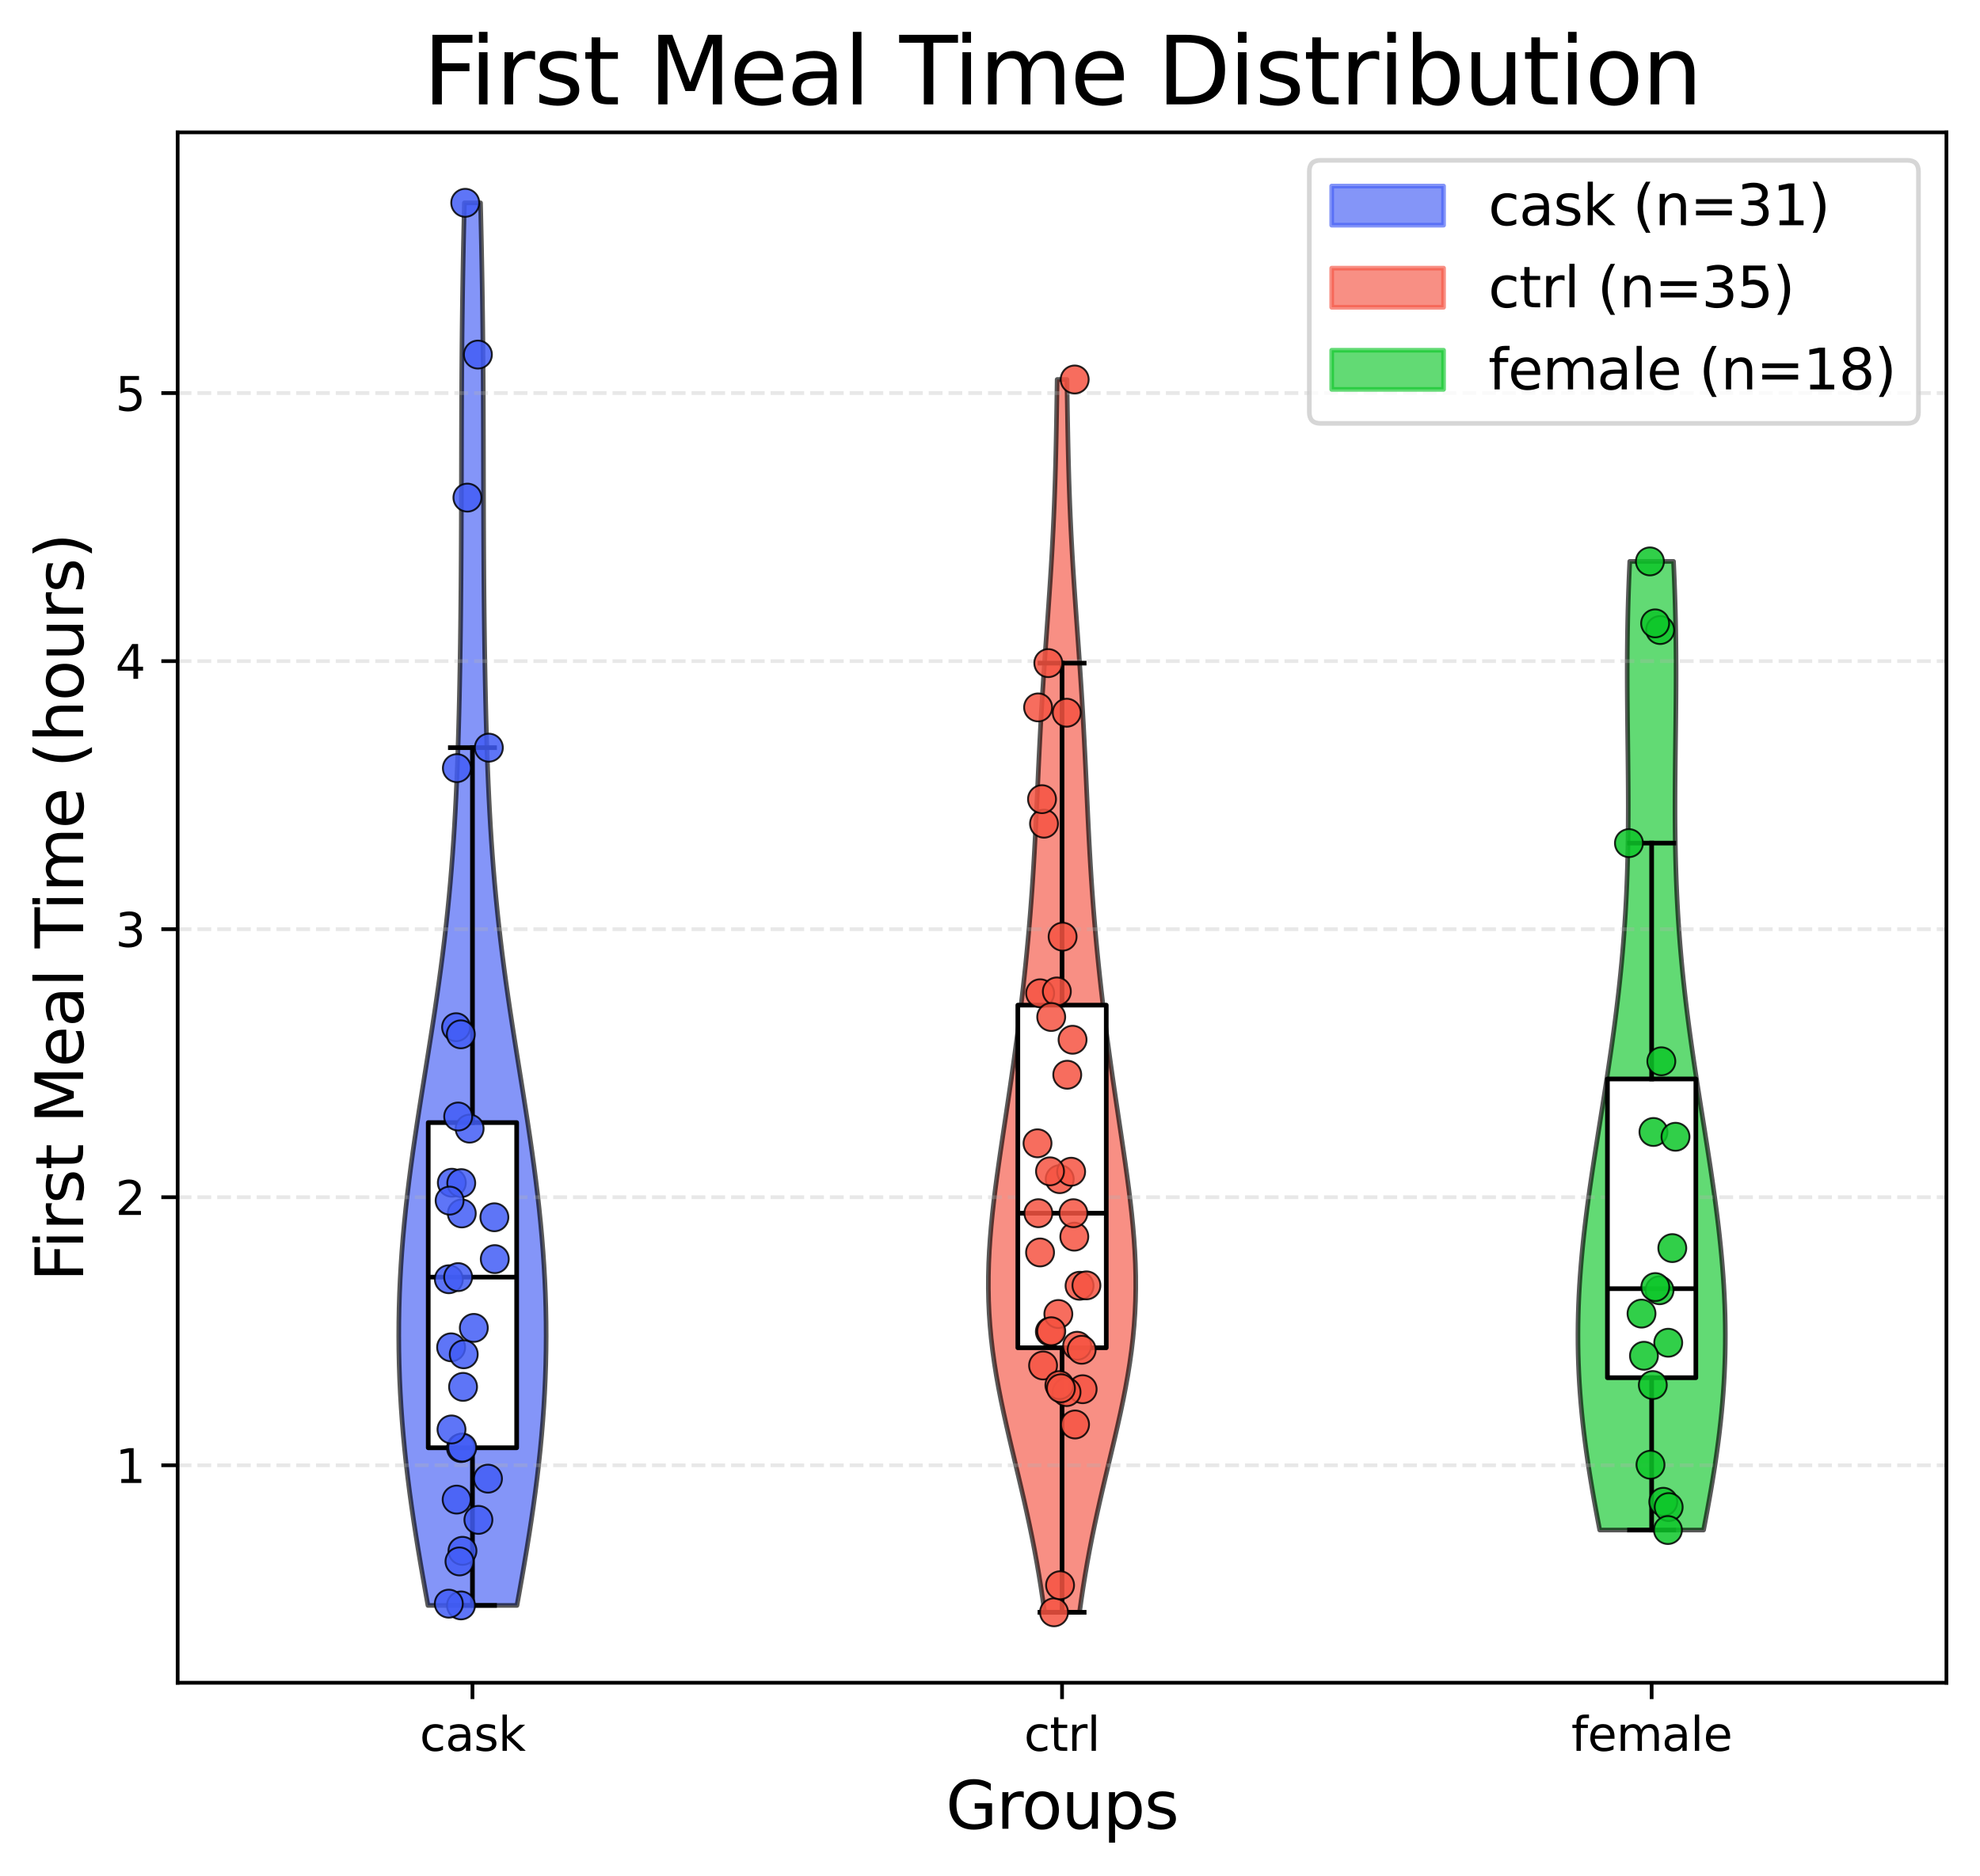 <?xml version="1.0" encoding="utf-8" standalone="no"?>
<!DOCTYPE svg PUBLIC "-//W3C//DTD SVG 1.1//EN"
  "http://www.w3.org/Graphics/SVG/1.1/DTD/svg11.dtd">
<svg xmlns:xlink="http://www.w3.org/1999/xlink" width="424.752pt" height="402.464pt" viewBox="0 0 424.752 402.464" xmlns="http://www.w3.org/2000/svg" version="1.1">
 <defs>
  <style type="text/css">*{stroke-linejoin: round; stroke-linecap: butt}</style>
 </defs>
 <g id="figure_1">
  <g id="patch_1">
   <path d="M 0 402.464 
L 424.752 402.464 
L 424.752 0 
L 0 0 
z
" style="fill: #ffffff"/>
  </g>
  <g id="axes_1">
   <g id="patch_2">
    <path d="M 38.112 361.037 
L 417.552 361.037 
L 417.552 28.397 
L 38.112 28.397 
z
" style="fill: #ffffff"/>
   </g>
   <g id="PolyCollection_1">
    <defs>
     <path id="mb2969d7a52" d="M 110.901 -58.02 
L 91.803 -58.02 
L 91.256 -61.06 
L 90.719 -64.1 
L 90.194 -67.139 
L 89.685 -70.179 
L 89.195 -73.219 
L 88.727 -76.258 
L 88.284 -79.298 
L 87.868 -82.338 
L 87.481 -85.377 
L 87.126 -88.417 
L 86.804 -91.457 
L 86.516 -94.496 
L 86.263 -97.536 
L 86.048 -100.576 
L 85.87 -103.615 
L 85.729 -106.655 
L 85.628 -109.695 
L 85.565 -112.734 
L 85.542 -115.774 
L 85.558 -118.814 
L 85.613 -121.853 
L 85.706 -124.893 
L 85.839 -127.933 
L 86.009 -130.972 
L 86.216 -134.012 
L 86.458 -137.052 
L 86.736 -140.091 
L 87.045 -143.131 
L 87.386 -146.171 
L 87.755 -149.21 
L 88.15 -152.25 
L 88.569 -155.29 
L 89.007 -158.329 
L 89.463 -161.369 
L 89.931 -164.409 
L 90.41 -167.448 
L 90.895 -170.488 
L 91.382 -173.528 
L 91.869 -176.567 
L 92.35 -179.607 
L 92.824 -182.647 
L 93.287 -185.686 
L 93.735 -188.726 
L 94.167 -191.766 
L 94.581 -194.805 
L 94.974 -197.845 
L 95.345 -200.885 
L 95.694 -203.924 
L 96.019 -206.964 
L 96.32 -210.004 
L 96.598 -213.043 
L 96.853 -216.083 
L 97.086 -219.123 
L 97.298 -222.162 
L 97.49 -225.202 
L 97.663 -228.242 
L 97.818 -231.281 
L 97.958 -234.321 
L 98.083 -237.361 
L 98.196 -240.4 
L 98.296 -243.44 
L 98.386 -246.48 
L 98.467 -249.519 
L 98.539 -252.559 
L 98.603 -255.599 
L 98.66 -258.638 
L 98.711 -261.678 
L 98.756 -264.718 
L 98.796 -267.757 
L 98.831 -270.797 
L 98.861 -273.837 
L 98.887 -276.876 
L 98.909 -279.916 
L 98.928 -282.956 
L 98.943 -285.995 
L 98.955 -289.035 
L 98.965 -292.075 
L 98.973 -295.114 
L 98.98 -298.154 
L 98.986 -301.194 
L 98.992 -304.233 
L 98.998 -307.273 
L 99.005 -310.313 
L 99.014 -313.352 
L 99.026 -316.392 
L 99.04 -319.432 
L 99.057 -322.471 
L 99.079 -325.511 
L 99.104 -328.551 
L 99.134 -331.59 
L 99.169 -334.63 
L 99.209 -337.67 
L 99.254 -340.709 
L 99.304 -343.749 
L 99.358 -346.789 
L 99.418 -349.828 
L 99.482 -352.868 
L 99.551 -355.908 
L 99.623 -358.947 
L 103.081 -358.947 
L 103.081 -358.947 
L 103.153 -355.908 
L 103.221 -352.868 
L 103.286 -349.828 
L 103.345 -346.789 
L 103.4 -343.749 
L 103.45 -340.709 
L 103.495 -337.67 
L 103.535 -334.63 
L 103.57 -331.59 
L 103.6 -328.551 
L 103.625 -325.511 
L 103.646 -322.471 
L 103.664 -319.432 
L 103.678 -316.392 
L 103.689 -313.352 
L 103.698 -310.313 
L 103.706 -307.273 
L 103.712 -304.233 
L 103.718 -301.194 
L 103.724 -298.154 
L 103.731 -295.114 
L 103.739 -292.075 
L 103.749 -289.035 
L 103.761 -285.995 
L 103.776 -282.956 
L 103.795 -279.916 
L 103.816 -276.876 
L 103.842 -273.837 
L 103.873 -270.797 
L 103.908 -267.757 
L 103.947 -264.718 
L 103.993 -261.678 
L 104.044 -258.638 
L 104.101 -255.599 
L 104.165 -252.559 
L 104.237 -249.519 
L 104.318 -246.48 
L 104.408 -243.44 
L 104.508 -240.4 
L 104.62 -237.361 
L 104.746 -234.321 
L 104.885 -231.281 
L 105.041 -228.242 
L 105.214 -225.202 
L 105.406 -222.162 
L 105.618 -219.123 
L 105.85 -216.083 
L 106.106 -213.043 
L 106.384 -210.004 
L 106.685 -206.964 
L 107.01 -203.924 
L 107.359 -200.885 
L 107.73 -197.845 
L 108.123 -194.805 
L 108.536 -191.766 
L 108.969 -188.726 
L 109.417 -185.686 
L 109.88 -182.647 
L 110.353 -179.607 
L 110.835 -176.567 
L 111.321 -173.528 
L 111.809 -170.488 
L 112.294 -167.448 
L 112.772 -164.409 
L 113.241 -161.369 
L 113.697 -158.329 
L 114.135 -155.29 
L 114.553 -152.25 
L 114.949 -149.21 
L 115.318 -146.171 
L 115.658 -143.131 
L 115.968 -140.091 
L 116.245 -137.052 
L 116.488 -134.012 
L 116.695 -130.972 
L 116.865 -127.933 
L 116.997 -124.893 
L 117.091 -121.853 
L 117.146 -118.814 
L 117.162 -115.774 
L 117.138 -112.734 
L 117.076 -109.695 
L 116.974 -106.655 
L 116.834 -103.615 
L 116.656 -100.576 
L 116.44 -97.536 
L 116.188 -94.496 
L 115.9 -91.457 
L 115.578 -88.417 
L 115.222 -85.377 
L 114.836 -82.338 
L 114.42 -79.298 
L 113.976 -76.258 
L 113.509 -73.219 
L 113.019 -70.179 
L 112.51 -67.139 
L 111.985 -64.1 
L 111.447 -61.06 
L 110.901 -58.02 
z
" style="stroke: #000000; stroke-opacity: 0.65"/>
    </defs>
    <g clip-path="url(#p408d06ae0f)">
     <use xlink:href="#mb2969d7a52" x="0" y="402.464" style="fill: #425df5; fill-opacity: 0.65; stroke: #000000; stroke-opacity: 0.65"/>
    </g>
   </g>
   <g id="PolyCollection_2">
    <defs>
     <path id="m7efbdbf2e5" d="M 231.582 -56.547 
L 224.081 -56.547 
L 223.709 -59.219 
L 223.309 -61.891 
L 222.878 -64.563 
L 222.416 -67.234 
L 221.924 -69.906 
L 221.402 -72.578 
L 220.851 -75.249 
L 220.274 -77.921 
L 219.675 -80.593 
L 219.057 -83.264 
L 218.426 -85.936 
L 217.789 -88.608 
L 217.151 -91.28 
L 216.52 -93.951 
L 215.904 -96.623 
L 215.31 -99.295 
L 214.747 -101.966 
L 214.222 -104.638 
L 213.742 -107.31 
L 213.313 -109.981 
L 212.94 -112.653 
L 212.628 -115.325 
L 212.379 -117.996 
L 212.194 -120.668 
L 212.076 -123.34 
L 212.022 -126.012 
L 212.031 -128.683 
L 212.1 -131.355 
L 212.225 -134.027 
L 212.402 -136.698 
L 212.625 -139.37 
L 212.889 -142.042 
L 213.189 -144.713 
L 213.518 -147.385 
L 213.872 -150.057 
L 214.244 -152.729 
L 214.629 -155.4 
L 215.024 -158.072 
L 215.423 -160.744 
L 215.824 -163.415 
L 216.223 -166.087 
L 216.618 -168.759 
L 217.006 -171.43 
L 217.385 -174.102 
L 217.755 -176.774 
L 218.115 -179.445 
L 218.463 -182.117 
L 218.799 -184.789 
L 219.122 -187.461 
L 219.432 -190.132 
L 219.728 -192.804 
L 220.01 -195.476 
L 220.277 -198.147 
L 220.53 -200.819 
L 220.768 -203.491 
L 220.991 -206.162 
L 221.199 -208.834 
L 221.393 -211.506 
L 221.572 -214.177 
L 221.739 -216.849 
L 221.894 -219.521 
L 222.039 -222.193 
L 222.175 -224.864 
L 222.305 -227.536 
L 222.43 -230.208 
L 222.553 -232.879 
L 222.676 -235.551 
L 222.801 -238.223 
L 222.93 -240.894 
L 223.064 -243.566 
L 223.205 -246.238 
L 223.354 -248.91 
L 223.511 -251.581 
L 223.676 -254.253 
L 223.848 -256.925 
L 224.027 -259.596 
L 224.212 -262.268 
L 224.4 -264.94 
L 224.591 -267.611 
L 224.781 -270.283 
L 224.968 -272.955 
L 225.151 -275.626 
L 225.327 -278.298 
L 225.496 -280.97 
L 225.654 -283.642 
L 225.801 -286.313 
L 225.936 -288.985 
L 226.059 -291.657 
L 226.169 -294.328 
L 226.267 -297 
L 226.354 -299.672 
L 226.43 -302.343 
L 226.497 -305.015 
L 226.556 -307.687 
L 226.608 -310.358 
L 226.656 -313.03 
L 226.7 -315.702 
L 226.742 -318.374 
L 226.783 -321.045 
L 228.881 -321.045 
L 228.881 -321.045 
L 228.922 -318.374 
L 228.964 -315.702 
L 229.008 -313.03 
L 229.055 -310.358 
L 229.108 -307.687 
L 229.167 -305.015 
L 229.234 -302.343 
L 229.31 -299.672 
L 229.397 -297 
L 229.495 -294.328 
L 229.605 -291.657 
L 229.728 -288.985 
L 229.863 -286.313 
L 230.01 -283.642 
L 230.168 -280.97 
L 230.336 -278.298 
L 230.513 -275.626 
L 230.696 -272.955 
L 230.883 -270.283 
L 231.073 -267.611 
L 231.263 -264.94 
L 231.452 -262.268 
L 231.636 -259.596 
L 231.816 -256.925 
L 231.988 -254.253 
L 232.153 -251.581 
L 232.31 -248.91 
L 232.459 -246.238 
L 232.6 -243.566 
L 232.734 -240.894 
L 232.863 -238.223 
L 232.988 -235.551 
L 233.11 -232.879 
L 233.233 -230.208 
L 233.359 -227.536 
L 233.488 -224.864 
L 233.625 -222.193 
L 233.77 -219.521 
L 233.925 -216.849 
L 234.091 -214.177 
L 234.271 -211.506 
L 234.465 -208.834 
L 234.673 -206.162 
L 234.896 -203.491 
L 235.134 -200.819 
L 235.386 -198.147 
L 235.654 -195.476 
L 235.936 -192.804 
L 236.232 -190.132 
L 236.542 -187.461 
L 236.865 -184.789 
L 237.201 -182.117 
L 237.549 -179.445 
L 237.908 -176.774 
L 238.278 -174.102 
L 238.658 -171.43 
L 239.046 -168.759 
L 239.441 -166.087 
L 239.84 -163.415 
L 240.24 -160.744 
L 240.64 -158.072 
L 241.034 -155.4 
L 241.42 -152.729 
L 241.792 -150.057 
L 242.146 -147.385 
L 242.475 -144.713 
L 242.775 -142.042 
L 243.039 -139.37 
L 243.262 -136.698 
L 243.439 -134.027 
L 243.564 -131.355 
L 243.633 -128.683 
L 243.642 -126.012 
L 243.588 -123.34 
L 243.469 -120.668 
L 243.285 -117.996 
L 243.036 -115.325 
L 242.723 -112.653 
L 242.35 -109.981 
L 241.921 -107.31 
L 241.441 -104.638 
L 240.916 -101.966 
L 240.354 -99.295 
L 239.76 -96.623 
L 239.144 -93.951 
L 238.513 -91.28 
L 237.875 -88.608 
L 237.237 -85.936 
L 236.607 -83.264 
L 235.989 -80.593 
L 235.39 -77.921 
L 234.813 -75.249 
L 234.262 -72.578 
L 233.74 -69.906 
L 233.248 -67.234 
L 232.786 -64.563 
L 232.355 -61.891 
L 231.954 -59.219 
L 231.582 -56.547 
z
" style="stroke: #000000; stroke-opacity: 0.65"/>
    </defs>
    <g clip-path="url(#p408d06ae0f)">
     <use xlink:href="#m7efbdbf2e5" x="0" y="402.464" style="fill: #f55442; fill-opacity: 0.65; stroke: #000000; stroke-opacity: 0.65"/>
    </g>
   </g>
   <g id="PolyCollection_3">
    <defs>
     <path id="mf8d71673c9" d="M 365.452 -74.197 
L 343.172 -74.197 
L 342.769 -76.296 
L 342.376 -78.395 
L 341.994 -80.494 
L 341.625 -82.593 
L 341.271 -84.693 
L 340.932 -86.792 
L 340.611 -88.891 
L 340.309 -90.99 
L 340.026 -93.089 
L 339.765 -95.188 
L 339.527 -97.288 
L 339.311 -99.387 
L 339.12 -101.486 
L 338.954 -103.585 
L 338.813 -105.684 
L 338.698 -107.783 
L 338.61 -109.883 
L 338.547 -111.982 
L 338.511 -114.081 
L 338.502 -116.18 
L 338.518 -118.279 
L 338.561 -120.379 
L 338.628 -122.478 
L 338.72 -124.577 
L 338.836 -126.676 
L 338.975 -128.775 
L 339.136 -130.874 
L 339.318 -132.974 
L 339.52 -135.073 
L 339.74 -137.172 
L 339.978 -139.271 
L 340.232 -141.37 
L 340.5 -143.47 
L 340.782 -145.569 
L 341.075 -147.668 
L 341.379 -149.767 
L 341.691 -151.866 
L 342.011 -153.965 
L 342.336 -156.065 
L 342.666 -158.164 
L 342.998 -160.263 
L 343.332 -162.362 
L 343.665 -164.461 
L 343.997 -166.56 
L 344.327 -168.66 
L 344.653 -170.759 
L 344.973 -172.858 
L 345.287 -174.957 
L 345.593 -177.056 
L 345.892 -179.156 
L 346.18 -181.255 
L 346.459 -183.354 
L 346.727 -185.453 
L 346.982 -187.552 
L 347.226 -189.651 
L 347.456 -191.751 
L 347.673 -193.85 
L 347.877 -195.949 
L 348.066 -198.048 
L 348.241 -200.147 
L 348.402 -202.246 
L 348.549 -204.346 
L 348.681 -206.445 
L 348.799 -208.544 
L 348.903 -210.643 
L 348.993 -212.742 
L 349.071 -214.842 
L 349.136 -216.941 
L 349.188 -219.04 
L 349.23 -221.139 
L 349.26 -223.238 
L 349.281 -225.337 
L 349.292 -227.437 
L 349.296 -229.536 
L 349.292 -231.635 
L 349.282 -233.734 
L 349.267 -235.833 
L 349.248 -237.932 
L 349.226 -240.032 
L 349.202 -242.131 
L 349.177 -244.23 
L 349.153 -246.329 
L 349.13 -248.428 
L 349.11 -250.528 
L 349.093 -252.627 
L 349.08 -254.726 
L 349.073 -256.825 
L 349.072 -258.924 
L 349.078 -261.023 
L 349.092 -263.123 
L 349.113 -265.222 
L 349.144 -267.321 
L 349.183 -269.42 
L 349.232 -271.519 
L 349.291 -273.618 
L 349.359 -275.718 
L 349.436 -277.817 
L 349.523 -279.916 
L 349.619 -282.015 
L 359.005 -282.015 
L 359.005 -282.015 
L 359.101 -279.916 
L 359.188 -277.817 
L 359.265 -275.718 
L 359.333 -273.618 
L 359.391 -271.519 
L 359.44 -269.42 
L 359.48 -267.321 
L 359.51 -265.222 
L 359.532 -263.123 
L 359.546 -261.023 
L 359.552 -258.924 
L 359.551 -256.825 
L 359.544 -254.726 
L 359.531 -252.627 
L 359.514 -250.528 
L 359.494 -248.428 
L 359.471 -246.329 
L 359.446 -244.23 
L 359.422 -242.131 
L 359.398 -240.032 
L 359.376 -237.932 
L 359.357 -235.833 
L 359.342 -233.734 
L 359.332 -231.635 
L 359.328 -229.536 
L 359.331 -227.437 
L 359.343 -225.337 
L 359.364 -223.238 
L 359.394 -221.139 
L 359.435 -219.04 
L 359.488 -216.941 
L 359.553 -214.842 
L 359.63 -212.742 
L 359.721 -210.643 
L 359.825 -208.544 
L 359.943 -206.445 
L 360.075 -204.346 
L 360.222 -202.246 
L 360.382 -200.147 
L 360.558 -198.048 
L 360.747 -195.949 
L 360.95 -193.85 
L 361.167 -191.751 
L 361.398 -189.651 
L 361.641 -187.552 
L 361.897 -185.453 
L 362.165 -183.354 
L 362.443 -181.255 
L 362.732 -179.156 
L 363.03 -177.056 
L 363.337 -174.957 
L 363.651 -172.858 
L 363.971 -170.759 
L 364.297 -168.66 
L 364.626 -166.56 
L 364.959 -164.461 
L 365.292 -162.362 
L 365.626 -160.263 
L 365.958 -158.164 
L 366.288 -156.065 
L 366.613 -153.965 
L 366.933 -151.866 
L 367.245 -149.767 
L 367.548 -147.668 
L 367.842 -145.569 
L 368.123 -143.47 
L 368.392 -141.37 
L 368.646 -139.271 
L 368.883 -137.172 
L 369.104 -135.073 
L 369.306 -132.974 
L 369.488 -130.874 
L 369.649 -128.775 
L 369.788 -126.676 
L 369.903 -124.577 
L 369.996 -122.478 
L 370.063 -120.379 
L 370.105 -118.279 
L 370.122 -116.18 
L 370.112 -114.081 
L 370.077 -111.982 
L 370.014 -109.883 
L 369.926 -107.783 
L 369.811 -105.684 
L 369.67 -103.585 
L 369.504 -101.486 
L 369.312 -99.387 
L 369.097 -97.288 
L 368.858 -95.188 
L 368.597 -93.089 
L 368.315 -90.99 
L 368.013 -88.891 
L 367.691 -86.792 
L 367.353 -84.693 
L 366.998 -82.593 
L 366.629 -80.494 
L 366.248 -78.395 
L 365.855 -76.296 
L 365.452 -74.197 
z
" style="stroke: #000000; stroke-opacity: 0.65"/>
    </defs>
    <g clip-path="url(#p408d06ae0f)">
     <use xlink:href="#mf8d71673c9" x="0" y="402.464" style="fill: #0ec72a; fill-opacity: 0.65; stroke: #000000; stroke-opacity: 0.65"/>
    </g>
   </g>
   <g id="matplotlib.axis_1">
    <g id="xtick_1">
     <g id="line2d_1">
      <defs>
       <path id="md9252923c3" d="M 0 0 
L 0 3.5 
" style="stroke: #000000; stroke-width: 0.8"/>
      </defs>
      <g>
       <use xlink:href="#md9252923c3" x="101.352" y="361.037" style="stroke: #000000; stroke-width: 0.8"/>
      </g>
     </g>
     <g id="text_1">
      <!-- cask -->
      <g transform="translate(90.039 375.635) scale(0.1 -0.1)">
       <defs>
        <path id="DejaVuSans-63" d="M 3122 3366 
L 3122 2828 
Q 2878 2963 2633 3030 
Q 2388 3097 2138 3097 
Q 1578 3097 1268 2742 
Q 959 2388 959 1747 
Q 959 1106 1268 751 
Q 1578 397 2138 397 
Q 2388 397 2633 464 
Q 2878 531 3122 666 
L 3122 134 
Q 2881 22 2623 -34 
Q 2366 -91 2075 -91 
Q 1284 -91 818 406 
Q 353 903 353 1747 
Q 353 2603 823 3093 
Q 1294 3584 2113 3584 
Q 2378 3584 2631 3529 
Q 2884 3475 3122 3366 
z
" transform="scale(0.016)"/>
        <path id="DejaVuSans-61" d="M 2194 1759 
Q 1497 1759 1228 1600 
Q 959 1441 959 1056 
Q 959 750 1161 570 
Q 1363 391 1709 391 
Q 2188 391 2477 730 
Q 2766 1069 2766 1631 
L 2766 1759 
L 2194 1759 
z
M 3341 1997 
L 3341 0 
L 2766 0 
L 2766 531 
Q 2569 213 2275 61 
Q 1981 -91 1556 -91 
Q 1019 -91 701 211 
Q 384 513 384 1019 
Q 384 1609 779 1909 
Q 1175 2209 1959 2209 
L 2766 2209 
L 2766 2266 
Q 2766 2663 2505 2880 
Q 2244 3097 1772 3097 
Q 1472 3097 1187 3025 
Q 903 2953 641 2809 
L 641 3341 
Q 956 3463 1253 3523 
Q 1550 3584 1831 3584 
Q 2591 3584 2966 3190 
Q 3341 2797 3341 1997 
z
" transform="scale(0.016)"/>
        <path id="DejaVuSans-73" d="M 2834 3397 
L 2834 2853 
Q 2591 2978 2328 3040 
Q 2066 3103 1784 3103 
Q 1356 3103 1142 2972 
Q 928 2841 928 2578 
Q 928 2378 1081 2264 
Q 1234 2150 1697 2047 
L 1894 2003 
Q 2506 1872 2764 1633 
Q 3022 1394 3022 966 
Q 3022 478 2636 193 
Q 2250 -91 1575 -91 
Q 1294 -91 989 -36 
Q 684 19 347 128 
L 347 722 
Q 666 556 975 473 
Q 1284 391 1588 391 
Q 1994 391 2212 530 
Q 2431 669 2431 922 
Q 2431 1156 2273 1281 
Q 2116 1406 1581 1522 
L 1381 1569 
Q 847 1681 609 1914 
Q 372 2147 372 2553 
Q 372 3047 722 3315 
Q 1072 3584 1716 3584 
Q 2034 3584 2315 3537 
Q 2597 3491 2834 3397 
z
" transform="scale(0.016)"/>
        <path id="DejaVuSans-6b" d="M 581 4863 
L 1159 4863 
L 1159 1991 
L 2875 3500 
L 3609 3500 
L 1753 1863 
L 3688 0 
L 2938 0 
L 1159 1709 
L 1159 0 
L 581 0 
L 581 4863 
z
" transform="scale(0.016)"/>
       </defs>
       <use xlink:href="#DejaVuSans-63"/>
       <use xlink:href="#DejaVuSans-61" x="54.98"/>
       <use xlink:href="#DejaVuSans-73" x="116.26"/>
       <use xlink:href="#DejaVuSans-6b" x="168.359"/>
      </g>
     </g>
    </g>
    <g id="xtick_2">
     <g id="line2d_2">
      <g>
       <use xlink:href="#md9252923c3" x="227.832" y="361.037" style="stroke: #000000; stroke-width: 0.8"/>
      </g>
     </g>
     <g id="text_2">
      <!-- ctrl -->
      <g transform="translate(219.678 375.635) scale(0.1 -0.1)">
       <defs>
        <path id="DejaVuSans-74" d="M 1172 4494 
L 1172 3500 
L 2356 3500 
L 2356 3053 
L 1172 3053 
L 1172 1153 
Q 1172 725 1289 603 
Q 1406 481 1766 481 
L 2356 481 
L 2356 0 
L 1766 0 
Q 1100 0 847 248 
Q 594 497 594 1153 
L 594 3053 
L 172 3053 
L 172 3500 
L 594 3500 
L 594 4494 
L 1172 4494 
z
" transform="scale(0.016)"/>
        <path id="DejaVuSans-72" d="M 2631 2963 
Q 2534 3019 2420 3045 
Q 2306 3072 2169 3072 
Q 1681 3072 1420 2755 
Q 1159 2438 1159 1844 
L 1159 0 
L 581 0 
L 581 3500 
L 1159 3500 
L 1159 2956 
Q 1341 3275 1631 3429 
Q 1922 3584 2338 3584 
Q 2397 3584 2469 3576 
Q 2541 3569 2628 3553 
L 2631 2963 
z
" transform="scale(0.016)"/>
        <path id="DejaVuSans-6c" d="M 603 4863 
L 1178 4863 
L 1178 0 
L 603 0 
L 603 4863 
z
" transform="scale(0.016)"/>
       </defs>
       <use xlink:href="#DejaVuSans-63"/>
       <use xlink:href="#DejaVuSans-74" x="54.98"/>
       <use xlink:href="#DejaVuSans-72" x="94.189"/>
       <use xlink:href="#DejaVuSans-6c" x="135.303"/>
      </g>
     </g>
    </g>
    <g id="xtick_3">
     <g id="line2d_3">
      <g>
       <use xlink:href="#md9252923c3" x="354.312" y="361.037" style="stroke: #000000; stroke-width: 0.8"/>
      </g>
     </g>
     <g id="text_3">
      <!-- female -->
      <g transform="translate(337.075 375.635) scale(0.1 -0.1)">
       <defs>
        <path id="DejaVuSans-66" d="M 2375 4863 
L 2375 4384 
L 1825 4384 
Q 1516 4384 1395 4259 
Q 1275 4134 1275 3809 
L 1275 3500 
L 2222 3500 
L 2222 3053 
L 1275 3053 
L 1275 0 
L 697 0 
L 697 3053 
L 147 3053 
L 147 3500 
L 697 3500 
L 697 3744 
Q 697 4328 969 4595 
Q 1241 4863 1831 4863 
L 2375 4863 
z
" transform="scale(0.016)"/>
        <path id="DejaVuSans-65" d="M 3597 1894 
L 3597 1613 
L 953 1613 
Q 991 1019 1311 708 
Q 1631 397 2203 397 
Q 2534 397 2845 478 
Q 3156 559 3463 722 
L 3463 178 
Q 3153 47 2828 -22 
Q 2503 -91 2169 -91 
Q 1331 -91 842 396 
Q 353 884 353 1716 
Q 353 2575 817 3079 
Q 1281 3584 2069 3584 
Q 2775 3584 3186 3129 
Q 3597 2675 3597 1894 
z
M 3022 2063 
Q 3016 2534 2758 2815 
Q 2500 3097 2075 3097 
Q 1594 3097 1305 2825 
Q 1016 2553 972 2059 
L 3022 2063 
z
" transform="scale(0.016)"/>
        <path id="DejaVuSans-6d" d="M 3328 2828 
Q 3544 3216 3844 3400 
Q 4144 3584 4550 3584 
Q 5097 3584 5394 3201 
Q 5691 2819 5691 2113 
L 5691 0 
L 5113 0 
L 5113 2094 
Q 5113 2597 4934 2840 
Q 4756 3084 4391 3084 
Q 3944 3084 3684 2787 
Q 3425 2491 3425 1978 
L 3425 0 
L 2847 0 
L 2847 2094 
Q 2847 2600 2669 2842 
Q 2491 3084 2119 3084 
Q 1678 3084 1418 2786 
Q 1159 2488 1159 1978 
L 1159 0 
L 581 0 
L 581 3500 
L 1159 3500 
L 1159 2956 
Q 1356 3278 1631 3431 
Q 1906 3584 2284 3584 
Q 2666 3584 2933 3390 
Q 3200 3197 3328 2828 
z
" transform="scale(0.016)"/>
       </defs>
       <use xlink:href="#DejaVuSans-66"/>
       <use xlink:href="#DejaVuSans-65" x="35.205"/>
       <use xlink:href="#DejaVuSans-6d" x="96.729"/>
       <use xlink:href="#DejaVuSans-61" x="194.141"/>
       <use xlink:href="#DejaVuSans-6c" x="255.42"/>
       <use xlink:href="#DejaVuSans-65" x="283.203"/>
      </g>
     </g>
    </g>
    <g id="text_4">
     <!-- Groups -->
     <g transform="translate(202.878 392.353) scale(0.14 -0.14)">
      <defs>
       <path id="DejaVuSans-47" d="M 3809 666 
L 3809 1919 
L 2778 1919 
L 2778 2438 
L 4434 2438 
L 4434 434 
Q 4069 175 3628 42 
Q 3188 -91 2688 -91 
Q 1594 -91 976 548 
Q 359 1188 359 2328 
Q 359 3472 976 4111 
Q 1594 4750 2688 4750 
Q 3144 4750 3555 4637 
Q 3966 4525 4313 4306 
L 4313 3634 
Q 3963 3931 3569 4081 
Q 3175 4231 2741 4231 
Q 1884 4231 1454 3753 
Q 1025 3275 1025 2328 
Q 1025 1384 1454 906 
Q 1884 428 2741 428 
Q 3075 428 3337 486 
Q 3600 544 3809 666 
z
" transform="scale(0.016)"/>
       <path id="DejaVuSans-6f" d="M 1959 3097 
Q 1497 3097 1228 2736 
Q 959 2375 959 1747 
Q 959 1119 1226 758 
Q 1494 397 1959 397 
Q 2419 397 2687 759 
Q 2956 1122 2956 1747 
Q 2956 2369 2687 2733 
Q 2419 3097 1959 3097 
z
M 1959 3584 
Q 2709 3584 3137 3096 
Q 3566 2609 3566 1747 
Q 3566 888 3137 398 
Q 2709 -91 1959 -91 
Q 1206 -91 779 398 
Q 353 888 353 1747 
Q 353 2609 779 3096 
Q 1206 3584 1959 3584 
z
" transform="scale(0.016)"/>
       <path id="DejaVuSans-75" d="M 544 1381 
L 544 3500 
L 1119 3500 
L 1119 1403 
Q 1119 906 1312 657 
Q 1506 409 1894 409 
Q 2359 409 2629 706 
Q 2900 1003 2900 1516 
L 2900 3500 
L 3475 3500 
L 3475 0 
L 2900 0 
L 2900 538 
Q 2691 219 2414 64 
Q 2138 -91 1772 -91 
Q 1169 -91 856 284 
Q 544 659 544 1381 
z
M 1991 3584 
L 1991 3584 
z
" transform="scale(0.016)"/>
       <path id="DejaVuSans-70" d="M 1159 525 
L 1159 -1331 
L 581 -1331 
L 581 3500 
L 1159 3500 
L 1159 2969 
Q 1341 3281 1617 3432 
Q 1894 3584 2278 3584 
Q 2916 3584 3314 3078 
Q 3713 2572 3713 1747 
Q 3713 922 3314 415 
Q 2916 -91 2278 -91 
Q 1894 -91 1617 61 
Q 1341 213 1159 525 
z
M 3116 1747 
Q 3116 2381 2855 2742 
Q 2594 3103 2138 3103 
Q 1681 3103 1420 2742 
Q 1159 2381 1159 1747 
Q 1159 1113 1420 752 
Q 1681 391 2138 391 
Q 2594 391 2855 752 
Q 3116 1113 3116 1747 
z
" transform="scale(0.016)"/>
      </defs>
      <use xlink:href="#DejaVuSans-47"/>
      <use xlink:href="#DejaVuSans-72" x="77.49"/>
      <use xlink:href="#DejaVuSans-6f" x="116.354"/>
      <use xlink:href="#DejaVuSans-75" x="177.535"/>
      <use xlink:href="#DejaVuSans-70" x="240.914"/>
      <use xlink:href="#DejaVuSans-73" x="304.391"/>
     </g>
    </g>
   </g>
   <g id="matplotlib.axis_2">
    <g id="ytick_1">
     <g id="line2d_4">
      <path d="M 38.112 314.373 
L 417.552 314.373 
" clip-path="url(#p408d06ae0f)" style="fill: none; stroke-dasharray: 2.96,1.28; stroke-dashoffset: 0; stroke: #b0b0b0; stroke-opacity: 0.3; stroke-width: 0.8"/>
     </g>
     <g id="line2d_5">
      <defs>
       <path id="m5c754fa8fb" d="M 0 0 
L -3.5 0 
" style="stroke: #000000; stroke-width: 0.8"/>
      </defs>
      <g>
       <use xlink:href="#m5c754fa8fb" x="38.112" y="314.373" style="stroke: #000000; stroke-width: 0.8"/>
      </g>
     </g>
     <g id="text_5">
      <!-- 1 -->
      <g transform="translate(24.749 318.172) scale(0.1 -0.1)">
       <defs>
        <path id="DejaVuSans-31" d="M 794 531 
L 1825 531 
L 1825 4091 
L 703 3866 
L 703 4441 
L 1819 4666 
L 2450 4666 
L 2450 531 
L 3481 531 
L 3481 0 
L 794 0 
L 794 531 
z
" transform="scale(0.016)"/>
       </defs>
       <use xlink:href="#DejaVuSans-31"/>
      </g>
     </g>
    </g>
    <g id="ytick_2">
     <g id="line2d_6">
      <path d="M 38.112 256.863 
L 417.552 256.863 
" clip-path="url(#p408d06ae0f)" style="fill: none; stroke-dasharray: 2.96,1.28; stroke-dashoffset: 0; stroke: #b0b0b0; stroke-opacity: 0.3; stroke-width: 0.8"/>
     </g>
     <g id="line2d_7">
      <g>
       <use xlink:href="#m5c754fa8fb" x="38.112" y="256.863" style="stroke: #000000; stroke-width: 0.8"/>
      </g>
     </g>
     <g id="text_6">
      <!-- 2 -->
      <g transform="translate(24.749 260.662) scale(0.1 -0.1)">
       <defs>
        <path id="DejaVuSans-32" d="M 1228 531 
L 3431 531 
L 3431 0 
L 469 0 
L 469 531 
Q 828 903 1448 1529 
Q 2069 2156 2228 2338 
Q 2531 2678 2651 2914 
Q 2772 3150 2772 3378 
Q 2772 3750 2511 3984 
Q 2250 4219 1831 4219 
Q 1534 4219 1204 4116 
Q 875 4013 500 3803 
L 500 4441 
Q 881 4594 1212 4672 
Q 1544 4750 1819 4750 
Q 2544 4750 2975 4387 
Q 3406 4025 3406 3419 
Q 3406 3131 3298 2873 
Q 3191 2616 2906 2266 
Q 2828 2175 2409 1742 
Q 1991 1309 1228 531 
z
" transform="scale(0.016)"/>
       </defs>
       <use xlink:href="#DejaVuSans-32"/>
      </g>
     </g>
    </g>
    <g id="ytick_3">
     <g id="line2d_8">
      <path d="M 38.112 199.353 
L 417.552 199.353 
" clip-path="url(#p408d06ae0f)" style="fill: none; stroke-dasharray: 2.96,1.28; stroke-dashoffset: 0; stroke: #b0b0b0; stroke-opacity: 0.3; stroke-width: 0.8"/>
     </g>
     <g id="line2d_9">
      <g>
       <use xlink:href="#m5c754fa8fb" x="38.112" y="199.353" style="stroke: #000000; stroke-width: 0.8"/>
      </g>
     </g>
     <g id="text_7">
      <!-- 3 -->
      <g transform="translate(24.749 203.152) scale(0.1 -0.1)">
       <defs>
        <path id="DejaVuSans-33" d="M 2597 2516 
Q 3050 2419 3304 2112 
Q 3559 1806 3559 1356 
Q 3559 666 3084 287 
Q 2609 -91 1734 -91 
Q 1441 -91 1130 -33 
Q 819 25 488 141 
L 488 750 
Q 750 597 1062 519 
Q 1375 441 1716 441 
Q 2309 441 2620 675 
Q 2931 909 2931 1356 
Q 2931 1769 2642 2001 
Q 2353 2234 1838 2234 
L 1294 2234 
L 1294 2753 
L 1863 2753 
Q 2328 2753 2575 2939 
Q 2822 3125 2822 3475 
Q 2822 3834 2567 4026 
Q 2313 4219 1838 4219 
Q 1578 4219 1281 4162 
Q 984 4106 628 3988 
L 628 4550 
Q 988 4650 1302 4700 
Q 1616 4750 1894 4750 
Q 2613 4750 3031 4423 
Q 3450 4097 3450 3541 
Q 3450 3153 3228 2886 
Q 3006 2619 2597 2516 
z
" transform="scale(0.016)"/>
       </defs>
       <use xlink:href="#DejaVuSans-33"/>
      </g>
     </g>
    </g>
    <g id="ytick_4">
     <g id="line2d_10">
      <path d="M 38.112 141.843 
L 417.552 141.843 
" clip-path="url(#p408d06ae0f)" style="fill: none; stroke-dasharray: 2.96,1.28; stroke-dashoffset: 0; stroke: #b0b0b0; stroke-opacity: 0.3; stroke-width: 0.8"/>
     </g>
     <g id="line2d_11">
      <g>
       <use xlink:href="#m5c754fa8fb" x="38.112" y="141.843" style="stroke: #000000; stroke-width: 0.8"/>
      </g>
     </g>
     <g id="text_8">
      <!-- 4 -->
      <g transform="translate(24.749 145.642) scale(0.1 -0.1)">
       <defs>
        <path id="DejaVuSans-34" d="M 2419 4116 
L 825 1625 
L 2419 1625 
L 2419 4116 
z
M 2253 4666 
L 3047 4666 
L 3047 1625 
L 3713 1625 
L 3713 1100 
L 3047 1100 
L 3047 0 
L 2419 0 
L 2419 1100 
L 313 1100 
L 313 1709 
L 2253 4666 
z
" transform="scale(0.016)"/>
       </defs>
       <use xlink:href="#DejaVuSans-34"/>
      </g>
     </g>
    </g>
    <g id="ytick_5">
     <g id="line2d_12">
      <path d="M 38.112 84.333 
L 417.552 84.333 
" clip-path="url(#p408d06ae0f)" style="fill: none; stroke-dasharray: 2.96,1.28; stroke-dashoffset: 0; stroke: #b0b0b0; stroke-opacity: 0.3; stroke-width: 0.8"/>
     </g>
     <g id="line2d_13">
      <g>
       <use xlink:href="#m5c754fa8fb" x="38.112" y="84.333" style="stroke: #000000; stroke-width: 0.8"/>
      </g>
     </g>
     <g id="text_9">
      <!-- 5 -->
      <g transform="translate(24.749 88.132) scale(0.1 -0.1)">
       <defs>
        <path id="DejaVuSans-35" d="M 691 4666 
L 3169 4666 
L 3169 4134 
L 1269 4134 
L 1269 2991 
Q 1406 3038 1543 3061 
Q 1681 3084 1819 3084 
Q 2600 3084 3056 2656 
Q 3513 2228 3513 1497 
Q 3513 744 3044 326 
Q 2575 -91 1722 -91 
Q 1428 -91 1123 -41 
Q 819 9 494 109 
L 494 744 
Q 775 591 1075 516 
Q 1375 441 1709 441 
Q 2250 441 2565 725 
Q 2881 1009 2881 1497 
Q 2881 1984 2565 2268 
Q 2250 2553 1709 2553 
Q 1456 2553 1204 2497 
Q 953 2441 691 2322 
L 691 4666 
z
" transform="scale(0.016)"/>
       </defs>
       <use xlink:href="#DejaVuSans-35"/>
      </g>
     </g>
    </g>
    <g id="text_10">
     <!-- First Meal Time (hours) -->
     <g transform="translate(17.838 274.973) rotate(-90) scale(0.14 -0.14)">
      <defs>
       <path id="DejaVuSans-46" d="M 628 4666 
L 3309 4666 
L 3309 4134 
L 1259 4134 
L 1259 2759 
L 3109 2759 
L 3109 2228 
L 1259 2228 
L 1259 0 
L 628 0 
L 628 4666 
z
" transform="scale(0.016)"/>
       <path id="DejaVuSans-69" d="M 603 3500 
L 1178 3500 
L 1178 0 
L 603 0 
L 603 3500 
z
M 603 4863 
L 1178 4863 
L 1178 4134 
L 603 4134 
L 603 4863 
z
" transform="scale(0.016)"/>
       <path id="DejaVuSans-20" transform="scale(0.016)"/>
       <path id="DejaVuSans-4d" d="M 628 4666 
L 1569 4666 
L 2759 1491 
L 3956 4666 
L 4897 4666 
L 4897 0 
L 4281 0 
L 4281 4097 
L 3078 897 
L 2444 897 
L 1241 4097 
L 1241 0 
L 628 0 
L 628 4666 
z
" transform="scale(0.016)"/>
       <path id="DejaVuSans-54" d="M -19 4666 
L 3928 4666 
L 3928 4134 
L 2272 4134 
L 2272 0 
L 1638 0 
L 1638 4134 
L -19 4134 
L -19 4666 
z
" transform="scale(0.016)"/>
       <path id="DejaVuSans-28" d="M 1984 4856 
Q 1566 4138 1362 3434 
Q 1159 2731 1159 2009 
Q 1159 1288 1364 580 
Q 1569 -128 1984 -844 
L 1484 -844 
Q 1016 -109 783 600 
Q 550 1309 550 2009 
Q 550 2706 781 3412 
Q 1013 4119 1484 4856 
L 1984 4856 
z
" transform="scale(0.016)"/>
       <path id="DejaVuSans-68" d="M 3513 2113 
L 3513 0 
L 2938 0 
L 2938 2094 
Q 2938 2591 2744 2837 
Q 2550 3084 2163 3084 
Q 1697 3084 1428 2787 
Q 1159 2491 1159 1978 
L 1159 0 
L 581 0 
L 581 4863 
L 1159 4863 
L 1159 2956 
Q 1366 3272 1645 3428 
Q 1925 3584 2291 3584 
Q 2894 3584 3203 3211 
Q 3513 2838 3513 2113 
z
" transform="scale(0.016)"/>
       <path id="DejaVuSans-29" d="M 513 4856 
L 1013 4856 
Q 1481 4119 1714 3412 
Q 1947 2706 1947 2009 
Q 1947 1309 1714 600 
Q 1481 -109 1013 -844 
L 513 -844 
Q 928 -128 1133 580 
Q 1338 1288 1338 2009 
Q 1338 2731 1133 3434 
Q 928 4138 513 4856 
z
" transform="scale(0.016)"/>
      </defs>
      <use xlink:href="#DejaVuSans-46"/>
      <use xlink:href="#DejaVuSans-69" x="50.27"/>
      <use xlink:href="#DejaVuSans-72" x="78.053"/>
      <use xlink:href="#DejaVuSans-73" x="119.166"/>
      <use xlink:href="#DejaVuSans-74" x="171.266"/>
      <use xlink:href="#DejaVuSans-20" x="210.475"/>
      <use xlink:href="#DejaVuSans-4d" x="242.262"/>
      <use xlink:href="#DejaVuSans-65" x="328.541"/>
      <use xlink:href="#DejaVuSans-61" x="390.064"/>
      <use xlink:href="#DejaVuSans-6c" x="451.344"/>
      <use xlink:href="#DejaVuSans-20" x="479.127"/>
      <use xlink:href="#DejaVuSans-54" x="510.914"/>
      <use xlink:href="#DejaVuSans-69" x="568.873"/>
      <use xlink:href="#DejaVuSans-6d" x="596.656"/>
      <use xlink:href="#DejaVuSans-65" x="694.068"/>
      <use xlink:href="#DejaVuSans-20" x="755.592"/>
      <use xlink:href="#DejaVuSans-28" x="787.379"/>
      <use xlink:href="#DejaVuSans-68" x="826.393"/>
      <use xlink:href="#DejaVuSans-6f" x="889.771"/>
      <use xlink:href="#DejaVuSans-75" x="950.953"/>
      <use xlink:href="#DejaVuSans-72" x="1014.332"/>
      <use xlink:href="#DejaVuSans-73" x="1055.445"/>
      <use xlink:href="#DejaVuSans-29" x="1107.545"/>
     </g>
    </g>
   </g>
   <g id="patch_3">
    <path d="M 91.866 310.619 
L 110.838 310.619 
L 110.838 240.848 
L 91.866 240.848 
L 91.866 310.619 
z
" clip-path="url(#p408d06ae0f)" style="fill: #ffffff; stroke: #000000; stroke-linejoin: miter"/>
   </g>
   <g id="line2d_14">
    <path d="M 101.352 310.619 
L 101.352 344.444 
" clip-path="url(#p408d06ae0f)" style="fill: none; stroke: #000000; stroke-linecap: square"/>
   </g>
   <g id="line2d_15">
    <path d="M 101.352 240.848 
L 101.352 160.412 
" clip-path="url(#p408d06ae0f)" style="fill: none; stroke: #000000; stroke-linecap: square"/>
   </g>
   <g id="line2d_16">
    <path d="M 96.609 344.444 
L 106.095 344.444 
" clip-path="url(#p408d06ae0f)" style="fill: none; stroke: #000000; stroke-linecap: square"/>
   </g>
   <g id="line2d_17">
    <path d="M 96.609 160.412 
L 106.095 160.412 
" clip-path="url(#p408d06ae0f)" style="fill: none; stroke: #000000; stroke-linecap: square"/>
   </g>
   <g id="patch_4">
    <path d="M 218.346 289.163 
L 237.318 289.163 
L 237.318 215.65 
L 218.346 215.65 
L 218.346 289.163 
z
" clip-path="url(#p408d06ae0f)" style="fill: #ffffff; stroke: #000000; stroke-linejoin: miter"/>
   </g>
   <g id="line2d_18">
    <path d="M 227.832 289.163 
L 227.832 345.917 
" clip-path="url(#p408d06ae0f)" style="fill: none; stroke: #000000; stroke-linecap: square"/>
   </g>
   <g id="line2d_19">
    <path d="M 227.832 215.65 
L 227.832 142.271 
" clip-path="url(#p408d06ae0f)" style="fill: none; stroke: #000000; stroke-linecap: square"/>
   </g>
   <g id="line2d_20">
    <path d="M 223.089 345.917 
L 232.575 345.917 
" clip-path="url(#p408d06ae0f)" style="fill: none; stroke: #000000; stroke-linecap: square"/>
   </g>
   <g id="line2d_21">
    <path d="M 223.089 142.271 
L 232.575 142.271 
" clip-path="url(#p408d06ae0f)" style="fill: none; stroke: #000000; stroke-linecap: square"/>
   </g>
   <g id="patch_5">
    <path d="M 344.826 295.588 
L 363.798 295.588 
L 363.798 231.49 
L 344.826 231.49 
L 344.826 295.588 
z
" clip-path="url(#p408d06ae0f)" style="fill: #ffffff; stroke: #000000; stroke-linejoin: miter"/>
   </g>
   <g id="line2d_22">
    <path d="M 354.312 295.588 
L 354.312 328.268 
" clip-path="url(#p408d06ae0f)" style="fill: none; stroke: #000000; stroke-linecap: square"/>
   </g>
   <g id="line2d_23">
    <path d="M 354.312 231.49 
L 354.312 180.892 
" clip-path="url(#p408d06ae0f)" style="fill: none; stroke: #000000; stroke-linecap: square"/>
   </g>
   <g id="line2d_24">
    <path d="M 349.569 328.268 
L 359.055 328.268 
" clip-path="url(#p408d06ae0f)" style="fill: none; stroke: #000000; stroke-linecap: square"/>
   </g>
   <g id="line2d_25">
    <path d="M 349.569 180.892 
L 359.055 180.892 
" clip-path="url(#p408d06ae0f)" style="fill: none; stroke: #000000; stroke-linecap: square"/>
   </g>
   <g id="line2d_26">
    <path d="M 91.866 274.001 
L 110.838 274.001 
" clip-path="url(#p408d06ae0f)" style="fill: none; stroke: #000000"/>
   </g>
   <g id="line2d_27">
    <path d="M 218.346 260.294 
L 237.318 260.294 
" clip-path="url(#p408d06ae0f)" style="fill: none; stroke: #000000"/>
   </g>
   <g id="line2d_28">
    <path d="M 344.826 276.482 
L 363.798 276.482 
" clip-path="url(#p408d06ae0f)" style="fill: none; stroke: #000000"/>
   </g>
   <g id="patch_6">
    <path d="M 38.112 361.037 
L 38.112 28.397 
" style="fill: none; stroke: #000000; stroke-width: 0.8; stroke-linejoin: miter; stroke-linecap: square"/>
   </g>
   <g id="patch_7">
    <path d="M 417.552 361.037 
L 417.552 28.397 
" style="fill: none; stroke: #000000; stroke-width: 0.8; stroke-linejoin: miter; stroke-linecap: square"/>
   </g>
   <g id="patch_8">
    <path d="M 38.112 361.037 
L 417.552 361.037 
" style="fill: none; stroke: #000000; stroke-width: 0.8; stroke-linejoin: miter; stroke-linecap: square"/>
   </g>
   <g id="patch_9">
    <path d="M 38.112 28.397 
L 417.552 28.397 
" style="fill: none; stroke: #000000; stroke-width: 0.8; stroke-linejoin: miter; stroke-linecap: square"/>
   </g>
   <g id="PathCollection_1">
    <defs>
     <path id="m07a5a3ae16" d="M 0 3 
C 0.796 3 1.559 2.684 2.121 2.121 
C 2.684 1.559 3 0.796 3 0 
C 3 -0.796 2.684 -1.559 2.121 -2.121 
C 1.559 -2.684 0.796 -3 0 -3 
C -0.796 -3 -1.559 -2.684 -2.121 -2.121 
C -2.684 -1.559 -3 -0.796 -3 0 
C -3 0.796 -2.684 1.559 -2.121 2.121 
C -1.559 2.684 -0.796 3 0 3 
z
" style="stroke: #000000; stroke-opacity: 0.85; stroke-width: 0.4"/>
    </defs>
    <g clip-path="url(#p408d06ae0f)">
     <use xlink:href="#m07a5a3ae16" x="96.927" y="253.754" style="fill: #425df5; fill-opacity: 0.85; stroke: #000000; stroke-opacity: 0.85; stroke-width: 0.4"/>
     <use xlink:href="#m07a5a3ae16" x="100.744" y="242.15" style="fill: #425df5; fill-opacity: 0.85; stroke: #000000; stroke-opacity: 0.85; stroke-width: 0.4"/>
     <use xlink:href="#m07a5a3ae16" x="99.062" y="260.345" style="fill: #425df5; fill-opacity: 0.85; stroke: #000000; stroke-opacity: 0.85; stroke-width: 0.4"/>
     <use xlink:href="#m07a5a3ae16" x="98.893" y="344.444" style="fill: #425df5; fill-opacity: 0.85; stroke: #000000; stroke-opacity: 0.85; stroke-width: 0.4"/>
     <use xlink:href="#m07a5a3ae16" x="98.29" y="239.546" style="fill: #425df5; fill-opacity: 0.85; stroke: #000000; stroke-opacity: 0.85; stroke-width: 0.4"/>
     <use xlink:href="#m07a5a3ae16" x="96.773" y="289.068" style="fill: #425df5; fill-opacity: 0.85; stroke: #000000; stroke-opacity: 0.85; stroke-width: 0.4"/>
     <use xlink:href="#m07a5a3ae16" x="97.961" y="321.737" style="fill: #425df5; fill-opacity: 0.85; stroke: #000000; stroke-opacity: 0.85; stroke-width: 0.4"/>
     <use xlink:href="#m07a5a3ae16" x="96.284" y="274.461" style="fill: #425df5; fill-opacity: 0.85; stroke: #000000; stroke-opacity: 0.85; stroke-width: 0.4"/>
     <use xlink:href="#m07a5a3ae16" x="102.628" y="326.089" style="fill: #425df5; fill-opacity: 0.85; stroke: #000000; stroke-opacity: 0.85; stroke-width: 0.4"/>
     <use xlink:href="#m07a5a3ae16" x="99.483" y="290.567" style="fill: #425df5; fill-opacity: 0.85; stroke: #000000; stroke-opacity: 0.85; stroke-width: 0.4"/>
     <use xlink:href="#m07a5a3ae16" x="99.801" y="43.517" style="fill: #425df5; fill-opacity: 0.85; stroke: #000000; stroke-opacity: 0.85; stroke-width: 0.4"/>
     <use xlink:href="#m07a5a3ae16" x="99.21" y="332.731" style="fill: #425df5; fill-opacity: 0.85; stroke: #000000; stroke-opacity: 0.85; stroke-width: 0.4"/>
     <use xlink:href="#m07a5a3ae16" x="104.682" y="317.245" style="fill: #425df5; fill-opacity: 0.85; stroke: #000000; stroke-opacity: 0.85; stroke-width: 0.4"/>
     <use xlink:href="#m07a5a3ae16" x="98.569" y="335.006" style="fill: #425df5; fill-opacity: 0.85; stroke: #000000; stroke-opacity: 0.85; stroke-width: 0.4"/>
     <use xlink:href="#m07a5a3ae16" x="106.055" y="261.166" style="fill: #425df5; fill-opacity: 0.85; stroke: #000000; stroke-opacity: 0.85; stroke-width: 0.4"/>
     <use xlink:href="#m07a5a3ae16" x="101.645" y="284.899" style="fill: #425df5; fill-opacity: 0.85; stroke: #000000; stroke-opacity: 0.85; stroke-width: 0.4"/>
     <use xlink:href="#m07a5a3ae16" x="98.285" y="274.001" style="fill: #425df5; fill-opacity: 0.85; stroke: #000000; stroke-opacity: 0.85; stroke-width: 0.4"/>
     <use xlink:href="#m07a5a3ae16" x="98.008" y="164.802" style="fill: #425df5; fill-opacity: 0.85; stroke: #000000; stroke-opacity: 0.85; stroke-width: 0.4"/>
     <use xlink:href="#m07a5a3ae16" x="104.868" y="160.412" style="fill: #425df5; fill-opacity: 0.85; stroke: #000000; stroke-opacity: 0.85; stroke-width: 0.4"/>
     <use xlink:href="#m07a5a3ae16" x="96.279" y="344.064" style="fill: #425df5; fill-opacity: 0.85; stroke: #000000; stroke-opacity: 0.85; stroke-width: 0.4"/>
     <use xlink:href="#m07a5a3ae16" x="98.887" y="310.673" style="fill: #425df5; fill-opacity: 0.85; stroke: #000000; stroke-opacity: 0.85; stroke-width: 0.4"/>
     <use xlink:href="#m07a5a3ae16" x="99.168" y="310.564" style="fill: #425df5; fill-opacity: 0.85; stroke: #000000; stroke-opacity: 0.85; stroke-width: 0.4"/>
     <use xlink:href="#m07a5a3ae16" x="98.949" y="253.837" style="fill: #425df5; fill-opacity: 0.85; stroke: #000000; stroke-opacity: 0.85; stroke-width: 0.4"/>
     <use xlink:href="#m07a5a3ae16" x="96.855" y="306.689" style="fill: #425df5; fill-opacity: 0.85; stroke: #000000; stroke-opacity: 0.85; stroke-width: 0.4"/>
     <use xlink:href="#m07a5a3ae16" x="97.842" y="220.385" style="fill: #425df5; fill-opacity: 0.85; stroke: #000000; stroke-opacity: 0.85; stroke-width: 0.4"/>
     <use xlink:href="#m07a5a3ae16" x="106.14" y="270.141" style="fill: #425df5; fill-opacity: 0.85; stroke: #000000; stroke-opacity: 0.85; stroke-width: 0.4"/>
     <use xlink:href="#m07a5a3ae16" x="98.857" y="221.916" style="fill: #425df5; fill-opacity: 0.85; stroke: #000000; stroke-opacity: 0.85; stroke-width: 0.4"/>
     <use xlink:href="#m07a5a3ae16" x="102.522" y="76.074" style="fill: #425df5; fill-opacity: 0.85; stroke: #000000; stroke-opacity: 0.85; stroke-width: 0.4"/>
     <use xlink:href="#m07a5a3ae16" x="100.272" y="106.762" style="fill: #425df5; fill-opacity: 0.85; stroke: #000000; stroke-opacity: 0.85; stroke-width: 0.4"/>
     <use xlink:href="#m07a5a3ae16" x="96.453" y="257.594" style="fill: #425df5; fill-opacity: 0.85; stroke: #000000; stroke-opacity: 0.85; stroke-width: 0.4"/>
     <use xlink:href="#m07a5a3ae16" x="99.335" y="297.554" style="fill: #425df5; fill-opacity: 0.85; stroke: #000000; stroke-opacity: 0.85; stroke-width: 0.4"/>
    </g>
   </g>
   <g id="PathCollection_2">
    <defs>
     <path id="m4a3b9e83f5" d="M 0 3 
C 0.796 3 1.559 2.684 2.121 2.121 
C 2.684 1.559 3 0.796 3 0 
C 3 -0.796 2.684 -1.559 2.121 -2.121 
C 1.559 -2.684 0.796 -3 0 -3 
C -0.796 -3 -1.559 -2.684 -2.121 -2.121 
C -2.684 -1.559 -3 -0.796 -3 0 
C -3 0.796 -2.684 1.559 -2.121 2.121 
C -1.559 2.684 -0.796 3 0 3 
z
" style="stroke: #000000; stroke-opacity: 0.85; stroke-width: 0.4"/>
    </defs>
    <g clip-path="url(#p408d06ae0f)">
     <use xlink:href="#m4a3b9e83f5" x="223.131" y="213.104" style="fill: #f55442; fill-opacity: 0.85; stroke: #000000; stroke-opacity: 0.85; stroke-width: 0.4"/>
     <use xlink:href="#m4a3b9e83f5" x="227.331" y="252.99" style="fill: #f55442; fill-opacity: 0.85; stroke: #000000; stroke-opacity: 0.85; stroke-width: 0.4"/>
     <use xlink:href="#m4a3b9e83f5" x="229.783" y="251.393" style="fill: #f55442; fill-opacity: 0.85; stroke: #000000; stroke-opacity: 0.85; stroke-width: 0.4"/>
     <use xlink:href="#m4a3b9e83f5" x="231.071" y="288.733" style="fill: #f55442; fill-opacity: 0.85; stroke: #000000; stroke-opacity: 0.85; stroke-width: 0.4"/>
     <use xlink:href="#m4a3b9e83f5" x="225.22" y="285.701" style="fill: #f55442; fill-opacity: 0.85; stroke: #000000; stroke-opacity: 0.85; stroke-width: 0.4"/>
     <use xlink:href="#m4a3b9e83f5" x="232.249" y="298.056" style="fill: #f55442; fill-opacity: 0.85; stroke: #000000; stroke-opacity: 0.85; stroke-width: 0.4"/>
     <use xlink:href="#m4a3b9e83f5" x="227.953" y="200.963" style="fill: #f55442; fill-opacity: 0.85; stroke: #000000; stroke-opacity: 0.85; stroke-width: 0.4"/>
     <use xlink:href="#m4a3b9e83f5" x="222.752" y="260.291" style="fill: #f55442; fill-opacity: 0.85; stroke: #000000; stroke-opacity: 0.85; stroke-width: 0.4"/>
     <use xlink:href="#m4a3b9e83f5" x="227.038" y="281.918" style="fill: #f55442; fill-opacity: 0.85; stroke: #000000; stroke-opacity: 0.85; stroke-width: 0.4"/>
     <use xlink:href="#m4a3b9e83f5" x="230.09" y="223.079" style="fill: #f55442; fill-opacity: 0.85; stroke: #000000; stroke-opacity: 0.85; stroke-width: 0.4"/>
     <use xlink:href="#m4a3b9e83f5" x="231.588" y="275.863" style="fill: #f55442; fill-opacity: 0.85; stroke: #000000; stroke-opacity: 0.85; stroke-width: 0.4"/>
     <use xlink:href="#m4a3b9e83f5" x="226.109" y="345.917" style="fill: #f55442; fill-opacity: 0.85; stroke: #000000; stroke-opacity: 0.85; stroke-width: 0.4"/>
     <use xlink:href="#m4a3b9e83f5" x="223.762" y="292.966" style="fill: #f55442; fill-opacity: 0.85; stroke: #000000; stroke-opacity: 0.85; stroke-width: 0.4"/>
     <use xlink:href="#m4a3b9e83f5" x="227.407" y="340.115" style="fill: #f55442; fill-opacity: 0.85; stroke: #000000; stroke-opacity: 0.85; stroke-width: 0.4"/>
     <use xlink:href="#m4a3b9e83f5" x="225.518" y="285.621" style="fill: #f55442; fill-opacity: 0.85; stroke: #000000; stroke-opacity: 0.85; stroke-width: 0.4"/>
     <use xlink:href="#m4a3b9e83f5" x="228.949" y="230.584" style="fill: #f55442; fill-opacity: 0.85; stroke: #000000; stroke-opacity: 0.85; stroke-width: 0.4"/>
     <use xlink:href="#m4a3b9e83f5" x="230.622" y="305.622" style="fill: #f55442; fill-opacity: 0.85; stroke: #000000; stroke-opacity: 0.85; stroke-width: 0.4"/>
     <use xlink:href="#m4a3b9e83f5" x="224.886" y="142.271" style="fill: #f55442; fill-opacity: 0.85; stroke: #000000; stroke-opacity: 0.85; stroke-width: 0.4"/>
     <use xlink:href="#m4a3b9e83f5" x="225.25" y="251.307" style="fill: #f55442; fill-opacity: 0.85; stroke: #000000; stroke-opacity: 0.85; stroke-width: 0.4"/>
     <use xlink:href="#m4a3b9e83f5" x="232.042" y="289.592" style="fill: #f55442; fill-opacity: 0.85; stroke: #000000; stroke-opacity: 0.85; stroke-width: 0.4"/>
     <use xlink:href="#m4a3b9e83f5" x="223.963" y="176.719" style="fill: #f55442; fill-opacity: 0.85; stroke: #000000; stroke-opacity: 0.85; stroke-width: 0.4"/>
     <use xlink:href="#m4a3b9e83f5" x="223.114" y="268.713" style="fill: #f55442; fill-opacity: 0.85; stroke: #000000; stroke-opacity: 0.85; stroke-width: 0.4"/>
     <use xlink:href="#m4a3b9e83f5" x="233.063" y="275.78" style="fill: #f55442; fill-opacity: 0.85; stroke: #000000; stroke-opacity: 0.85; stroke-width: 0.4"/>
     <use xlink:href="#m4a3b9e83f5" x="228.836" y="152.914" style="fill: #f55442; fill-opacity: 0.85; stroke: #000000; stroke-opacity: 0.85; stroke-width: 0.4"/>
     <use xlink:href="#m4a3b9e83f5" x="223.535" y="171.464" style="fill: #f55442; fill-opacity: 0.85; stroke: #000000; stroke-opacity: 0.85; stroke-width: 0.4"/>
     <use xlink:href="#m4a3b9e83f5" x="230.544" y="81.419" style="fill: #f55442; fill-opacity: 0.85; stroke: #000000; stroke-opacity: 0.85; stroke-width: 0.4"/>
     <use xlink:href="#m4a3b9e83f5" x="226.718" y="212.717" style="fill: #f55442; fill-opacity: 0.85; stroke: #000000; stroke-opacity: 0.85; stroke-width: 0.4"/>
     <use xlink:href="#m4a3b9e83f5" x="230.462" y="265.326" style="fill: #f55442; fill-opacity: 0.85; stroke: #000000; stroke-opacity: 0.85; stroke-width: 0.4"/>
     <use xlink:href="#m4a3b9e83f5" x="230.267" y="260.294" style="fill: #f55442; fill-opacity: 0.85; stroke: #000000; stroke-opacity: 0.85; stroke-width: 0.4"/>
     <use xlink:href="#m4a3b9e83f5" x="222.569" y="245.297" style="fill: #f55442; fill-opacity: 0.85; stroke: #000000; stroke-opacity: 0.85; stroke-width: 0.4"/>
     <use xlink:href="#m4a3b9e83f5" x="222.695" y="151.776" style="fill: #f55442; fill-opacity: 0.85; stroke: #000000; stroke-opacity: 0.85; stroke-width: 0.4"/>
     <use xlink:href="#m4a3b9e83f5" x="228.797" y="298.669" style="fill: #f55442; fill-opacity: 0.85; stroke: #000000; stroke-opacity: 0.85; stroke-width: 0.4"/>
     <use xlink:href="#m4a3b9e83f5" x="227.263" y="297.171" style="fill: #f55442; fill-opacity: 0.85; stroke: #000000; stroke-opacity: 0.85; stroke-width: 0.4"/>
     <use xlink:href="#m4a3b9e83f5" x="225.507" y="218.197" style="fill: #f55442; fill-opacity: 0.85; stroke: #000000; stroke-opacity: 0.85; stroke-width: 0.4"/>
     <use xlink:href="#m4a3b9e83f5" x="227.594" y="297.855" style="fill: #f55442; fill-opacity: 0.85; stroke: #000000; stroke-opacity: 0.85; stroke-width: 0.4"/>
    </g>
   </g>
   <g id="PathCollection_3">
    <defs>
     <path id="mbb56bacef6" d="M 0 3 
C 0.796 3 1.559 2.684 2.121 2.121 
C 2.684 1.559 3 0.796 3 0 
C 3 -0.796 2.684 -1.559 2.121 -2.121 
C 1.559 -2.684 0.796 -3 0 -3 
C -0.796 -3 -1.559 -2.684 -2.121 -2.121 
C -2.684 -1.559 -3 -0.796 -3 0 
C -3 0.796 -2.684 1.559 -2.121 2.121 
C -1.559 2.684 -0.796 3 0 3 
z
" style="stroke: #000000; stroke-opacity: 0.85; stroke-width: 0.4"/>
    </defs>
    <g clip-path="url(#p408d06ae0f)">
     <use xlink:href="#mbb56bacef6" x="356.393" y="227.699" style="fill: #0ec72a; fill-opacity: 0.85; stroke: #000000; stroke-opacity: 0.85; stroke-width: 0.4"/>
     <use xlink:href="#mbb56bacef6" x="353.943" y="120.449" style="fill: #0ec72a; fill-opacity: 0.85; stroke: #000000; stroke-opacity: 0.85; stroke-width: 0.4"/>
     <use xlink:href="#mbb56bacef6" x="356.005" y="276.825" style="fill: #0ec72a; fill-opacity: 0.85; stroke: #000000; stroke-opacity: 0.85; stroke-width: 0.4"/>
     <use xlink:href="#mbb56bacef6" x="356.808" y="322.21" style="fill: #0ec72a; fill-opacity: 0.85; stroke: #000000; stroke-opacity: 0.85; stroke-width: 0.4"/>
     <use xlink:href="#mbb56bacef6" x="355.095" y="276.138" style="fill: #0ec72a; fill-opacity: 0.85; stroke: #000000; stroke-opacity: 0.85; stroke-width: 0.4"/>
     <use xlink:href="#mbb56bacef6" x="352.14" y="281.832" style="fill: #0ec72a; fill-opacity: 0.85; stroke: #000000; stroke-opacity: 0.85; stroke-width: 0.4"/>
     <use xlink:href="#mbb56bacef6" x="354.7" y="242.865" style="fill: #0ec72a; fill-opacity: 0.85; stroke: #000000; stroke-opacity: 0.85; stroke-width: 0.4"/>
     <use xlink:href="#mbb56bacef6" x="359.432" y="243.894" style="fill: #0ec72a; fill-opacity: 0.85; stroke: #000000; stroke-opacity: 0.85; stroke-width: 0.4"/>
     <use xlink:href="#mbb56bacef6" x="349.441" y="180.892" style="fill: #0ec72a; fill-opacity: 0.85; stroke: #000000; stroke-opacity: 0.85; stroke-width: 0.4"/>
     <use xlink:href="#mbb56bacef6" x="354.563" y="297.158" style="fill: #0ec72a; fill-opacity: 0.85; stroke: #000000; stroke-opacity: 0.85; stroke-width: 0.4"/>
     <use xlink:href="#mbb56bacef6" x="357.872" y="288.084" style="fill: #0ec72a; fill-opacity: 0.85; stroke: #000000; stroke-opacity: 0.85; stroke-width: 0.4"/>
     <use xlink:href="#mbb56bacef6" x="357.966" y="323.344" style="fill: #0ec72a; fill-opacity: 0.85; stroke: #000000; stroke-opacity: 0.85; stroke-width: 0.4"/>
     <use xlink:href="#mbb56bacef6" x="352.664" y="290.88" style="fill: #0ec72a; fill-opacity: 0.85; stroke: #000000; stroke-opacity: 0.85; stroke-width: 0.4"/>
     <use xlink:href="#mbb56bacef6" x="356.135" y="135.172" style="fill: #0ec72a; fill-opacity: 0.85; stroke: #000000; stroke-opacity: 0.85; stroke-width: 0.4"/>
     <use xlink:href="#mbb56bacef6" x="355.063" y="133.744" style="fill: #0ec72a; fill-opacity: 0.85; stroke: #000000; stroke-opacity: 0.85; stroke-width: 0.4"/>
     <use xlink:href="#mbb56bacef6" x="354.065" y="314.258" style="fill: #0ec72a; fill-opacity: 0.85; stroke: #000000; stroke-opacity: 0.85; stroke-width: 0.4"/>
     <use xlink:href="#mbb56bacef6" x="358.743" y="267.78" style="fill: #0ec72a; fill-opacity: 0.85; stroke: #000000; stroke-opacity: 0.85; stroke-width: 0.4"/>
     <use xlink:href="#mbb56bacef6" x="357.806" y="328.268" style="fill: #0ec72a; fill-opacity: 0.85; stroke: #000000; stroke-opacity: 0.85; stroke-width: 0.4"/>
    </g>
   </g>
   <g id="text_11">
    <!-- First Meal Time Distribution -->
    <g transform="translate(90.76 22.397) scale(0.2 -0.2)">
     <defs>
      <path id="DejaVuSans-44" d="M 1259 4147 
L 1259 519 
L 2022 519 
Q 2988 519 3436 956 
Q 3884 1394 3884 2338 
Q 3884 3275 3436 3711 
Q 2988 4147 2022 4147 
L 1259 4147 
z
M 628 4666 
L 1925 4666 
Q 3281 4666 3915 4102 
Q 4550 3538 4550 2338 
Q 4550 1131 3912 565 
Q 3275 0 1925 0 
L 628 0 
L 628 4666 
z
" transform="scale(0.016)"/>
      <path id="DejaVuSans-62" d="M 3116 1747 
Q 3116 2381 2855 2742 
Q 2594 3103 2138 3103 
Q 1681 3103 1420 2742 
Q 1159 2381 1159 1747 
Q 1159 1113 1420 752 
Q 1681 391 2138 391 
Q 2594 391 2855 752 
Q 3116 1113 3116 1747 
z
M 1159 2969 
Q 1341 3281 1617 3432 
Q 1894 3584 2278 3584 
Q 2916 3584 3314 3078 
Q 3713 2572 3713 1747 
Q 3713 922 3314 415 
Q 2916 -91 2278 -91 
Q 1894 -91 1617 61 
Q 1341 213 1159 525 
L 1159 0 
L 581 0 
L 581 4863 
L 1159 4863 
L 1159 2969 
z
" transform="scale(0.016)"/>
      <path id="DejaVuSans-6e" d="M 3513 2113 
L 3513 0 
L 2938 0 
L 2938 2094 
Q 2938 2591 2744 2837 
Q 2550 3084 2163 3084 
Q 1697 3084 1428 2787 
Q 1159 2491 1159 1978 
L 1159 0 
L 581 0 
L 581 3500 
L 1159 3500 
L 1159 2956 
Q 1366 3272 1645 3428 
Q 1925 3584 2291 3584 
Q 2894 3584 3203 3211 
Q 3513 2838 3513 2113 
z
" transform="scale(0.016)"/>
     </defs>
     <use xlink:href="#DejaVuSans-46"/>
     <use xlink:href="#DejaVuSans-69" x="50.27"/>
     <use xlink:href="#DejaVuSans-72" x="78.053"/>
     <use xlink:href="#DejaVuSans-73" x="119.166"/>
     <use xlink:href="#DejaVuSans-74" x="171.266"/>
     <use xlink:href="#DejaVuSans-20" x="210.475"/>
     <use xlink:href="#DejaVuSans-4d" x="242.262"/>
     <use xlink:href="#DejaVuSans-65" x="328.541"/>
     <use xlink:href="#DejaVuSans-61" x="390.064"/>
     <use xlink:href="#DejaVuSans-6c" x="451.344"/>
     <use xlink:href="#DejaVuSans-20" x="479.127"/>
     <use xlink:href="#DejaVuSans-54" x="510.914"/>
     <use xlink:href="#DejaVuSans-69" x="568.873"/>
     <use xlink:href="#DejaVuSans-6d" x="596.656"/>
     <use xlink:href="#DejaVuSans-65" x="694.068"/>
     <use xlink:href="#DejaVuSans-20" x="755.592"/>
     <use xlink:href="#DejaVuSans-44" x="787.379"/>
     <use xlink:href="#DejaVuSans-69" x="864.381"/>
     <use xlink:href="#DejaVuSans-73" x="892.164"/>
     <use xlink:href="#DejaVuSans-74" x="944.264"/>
     <use xlink:href="#DejaVuSans-72" x="983.473"/>
     <use xlink:href="#DejaVuSans-69" x="1024.586"/>
     <use xlink:href="#DejaVuSans-62" x="1052.369"/>
     <use xlink:href="#DejaVuSans-75" x="1115.846"/>
     <use xlink:href="#DejaVuSans-74" x="1179.225"/>
     <use xlink:href="#DejaVuSans-69" x="1218.434"/>
     <use xlink:href="#DejaVuSans-6f" x="1246.217"/>
     <use xlink:href="#DejaVuSans-6e" x="1307.398"/>
    </g>
   </g>
   <g id="legend_1">
    <g id="patch_10">
     <path d="M 283.276 90.838 
L 409.152 90.838 
Q 411.552 90.838 411.552 88.438 
L 411.552 36.797 
Q 411.552 34.397 409.152 34.397 
L 283.276 34.397 
Q 280.876 34.397 280.876 36.797 
L 280.876 88.438 
Q 280.876 90.838 283.276 90.838 
z
" style="fill: #ffffff; opacity: 0.8; stroke: #cccccc; stroke-linejoin: miter"/>
    </g>
    <g id="patch_11">
     <path d="M 285.676 48.315 
L 309.676 48.315 
L 309.676 39.915 
L 285.676 39.915 
z
" style="fill: #425df5; opacity: 0.65; stroke: #425df5; stroke-linejoin: miter"/>
    </g>
    <g id="text_12">
     <!-- cask (n=31) -->
     <g transform="translate(319.276 48.315) scale(0.12 -0.12)">
      <defs>
       <path id="DejaVuSans-3d" d="M 678 2906 
L 4684 2906 
L 4684 2381 
L 678 2381 
L 678 2906 
z
M 678 1631 
L 4684 1631 
L 4684 1100 
L 678 1100 
L 678 1631 
z
" transform="scale(0.016)"/>
      </defs>
      <use xlink:href="#DejaVuSans-63"/>
      <use xlink:href="#DejaVuSans-61" x="54.98"/>
      <use xlink:href="#DejaVuSans-73" x="116.26"/>
      <use xlink:href="#DejaVuSans-6b" x="168.359"/>
      <use xlink:href="#DejaVuSans-20" x="226.27"/>
      <use xlink:href="#DejaVuSans-28" x="258.057"/>
      <use xlink:href="#DejaVuSans-6e" x="297.07"/>
      <use xlink:href="#DejaVuSans-3d" x="360.449"/>
      <use xlink:href="#DejaVuSans-33" x="444.238"/>
      <use xlink:href="#DejaVuSans-31" x="507.861"/>
      <use xlink:href="#DejaVuSans-29" x="571.484"/>
     </g>
    </g>
    <g id="patch_12">
     <path d="M 285.676 65.929 
L 309.676 65.929 
L 309.676 57.529 
L 285.676 57.529 
z
" style="fill: #f55442; opacity: 0.65; stroke: #f55442; stroke-linejoin: miter"/>
    </g>
    <g id="text_13">
     <!-- ctrl (n=35) -->
     <g transform="translate(319.276 65.929) scale(0.12 -0.12)">
      <use xlink:href="#DejaVuSans-63"/>
      <use xlink:href="#DejaVuSans-74" x="54.98"/>
      <use xlink:href="#DejaVuSans-72" x="94.189"/>
      <use xlink:href="#DejaVuSans-6c" x="135.303"/>
      <use xlink:href="#DejaVuSans-20" x="163.086"/>
      <use xlink:href="#DejaVuSans-28" x="194.873"/>
      <use xlink:href="#DejaVuSans-6e" x="233.887"/>
      <use xlink:href="#DejaVuSans-3d" x="297.266"/>
      <use xlink:href="#DejaVuSans-33" x="381.055"/>
      <use xlink:href="#DejaVuSans-35" x="444.678"/>
      <use xlink:href="#DejaVuSans-29" x="508.301"/>
     </g>
    </g>
    <g id="patch_13">
     <path d="M 285.676 83.543 
L 309.676 83.543 
L 309.676 75.142 
L 285.676 75.142 
z
" style="fill: #0ec72a; opacity: 0.65; stroke: #0ec72a; stroke-linejoin: miter"/>
    </g>
    <g id="text_14">
     <!-- female (n=18) -->
     <g transform="translate(319.276 83.543) scale(0.12 -0.12)">
      <defs>
       <path id="DejaVuSans-38" d="M 2034 2216 
Q 1584 2216 1326 1975 
Q 1069 1734 1069 1313 
Q 1069 891 1326 650 
Q 1584 409 2034 409 
Q 2484 409 2743 651 
Q 3003 894 3003 1313 
Q 3003 1734 2745 1975 
Q 2488 2216 2034 2216 
z
M 1403 2484 
Q 997 2584 770 2862 
Q 544 3141 544 3541 
Q 544 4100 942 4425 
Q 1341 4750 2034 4750 
Q 2731 4750 3128 4425 
Q 3525 4100 3525 3541 
Q 3525 3141 3298 2862 
Q 3072 2584 2669 2484 
Q 3125 2378 3379 2068 
Q 3634 1759 3634 1313 
Q 3634 634 3220 271 
Q 2806 -91 2034 -91 
Q 1263 -91 848 271 
Q 434 634 434 1313 
Q 434 1759 690 2068 
Q 947 2378 1403 2484 
z
M 1172 3481 
Q 1172 3119 1398 2916 
Q 1625 2713 2034 2713 
Q 2441 2713 2670 2916 
Q 2900 3119 2900 3481 
Q 2900 3844 2670 4047 
Q 2441 4250 2034 4250 
Q 1625 4250 1398 4047 
Q 1172 3844 1172 3481 
z
" transform="scale(0.016)"/>
      </defs>
      <use xlink:href="#DejaVuSans-66"/>
      <use xlink:href="#DejaVuSans-65" x="35.205"/>
      <use xlink:href="#DejaVuSans-6d" x="96.729"/>
      <use xlink:href="#DejaVuSans-61" x="194.141"/>
      <use xlink:href="#DejaVuSans-6c" x="255.42"/>
      <use xlink:href="#DejaVuSans-65" x="283.203"/>
      <use xlink:href="#DejaVuSans-20" x="344.727"/>
      <use xlink:href="#DejaVuSans-28" x="376.514"/>
      <use xlink:href="#DejaVuSans-6e" x="415.527"/>
      <use xlink:href="#DejaVuSans-3d" x="478.906"/>
      <use xlink:href="#DejaVuSans-31" x="562.695"/>
      <use xlink:href="#DejaVuSans-38" x="626.318"/>
      <use xlink:href="#DejaVuSans-29" x="689.941"/>
     </g>
    </g>
   </g>
  </g>
 </g>
 <defs>
  <clipPath id="p408d06ae0f">
   <rect x="38.112" y="28.397" width="379.44" height="332.64"/>
  </clipPath>
 </defs>
</svg>
